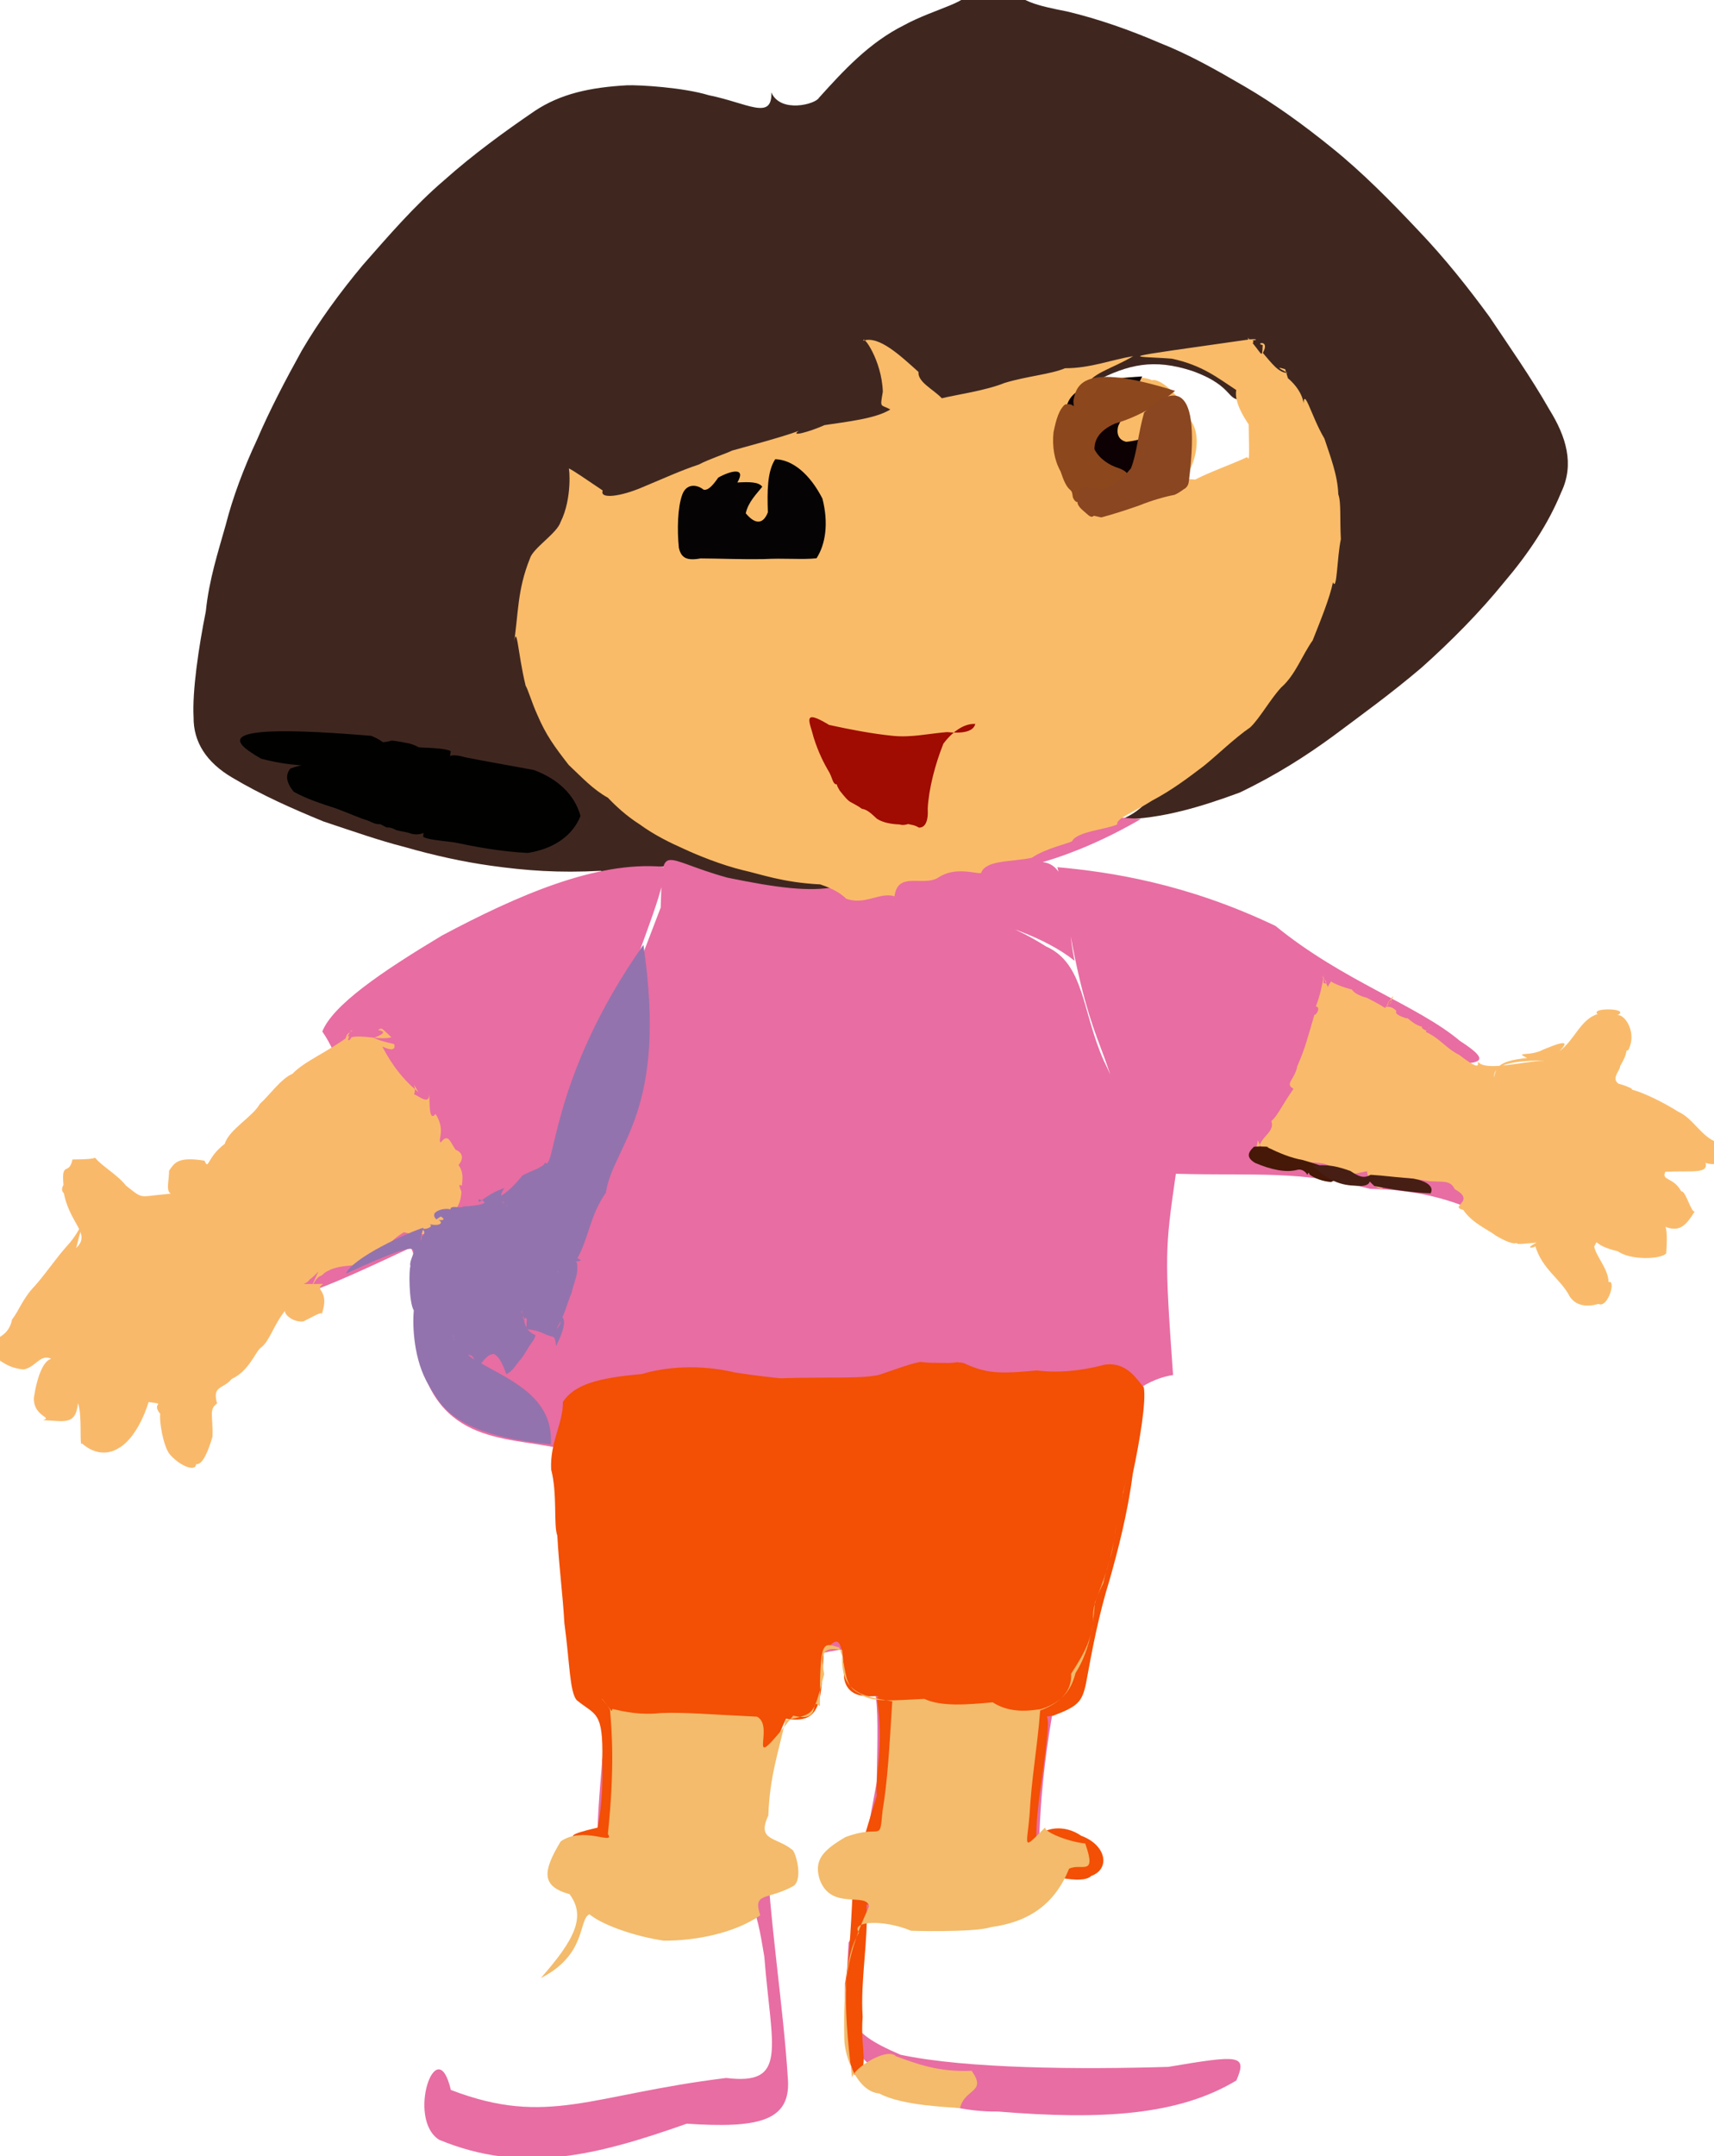 <?xml version="1.0" ?>
<svg xmlns="http://www.w3.org/2000/svg" version="1.1" width="474" height="596">
  <defs/>
  <g>
    <path d="M 267.312 -2.742 C 268.721 -2.216 269.037 -3.559 269.819 -3.511 C 270.309 -4.356 270.661 -4.442 271.002 -4.65 C 271.137 -4.841 271.092 -4.882 271.075 -4.876 C 271.181 -4.915 271.327 -4.972 272.097 -4.87 C 273.04 -4.364 275.271 -3.673 279.26 -4.329 C 281.161 0.369 287.028 1.572 295.211 3.195 C 303.837 5.259 312.566 8.345 320.647 11.83 C 328.65 14.969 336.189 19.227 344.202 23.896 C 352.452 28.702 360.265 34.346 368.269 40.809 C 376.752 47.633 384.65 55.65 392.311 63.779 C 399.651 71.469 405.986 79.487 411.867 87.501 C 417.299 95.644 423.377 104.246 428.493 113.236 C 433.101 120.668 435.467 128.287 431.756 136.038 C 428.138 144.895 422.65 153.062 415.9 161.001 C 409.245 169.205 401.301 177.246 393.081 184.574 C 384.659 191.734 376.458 197.641 368.585 203.519 C 361.211 208.912 352.92 214.242 342.816 219.072 C 332.54 222.848 321.625 226.294 310.075 226.493 C 318.514 223.106 320.55 216.316 326.765 208.274 C 335.393 200.871 343.436 193.423 350.396 185.686 C 355.801 177.84 359.887 169.972 362.864 161.991 C 364.815 154.01 365.709 145.801 365.922 137.515 C 364.925 129.445 363.206 122.131 360.657 115.948 C 356.569 110.956 352.935 107.251 344.406 110.244 C 338.817 111.435 342.028 106.973 329.742 102.543 C 319.058 99.051 312.025 100.679 302.743 105.501 C 295.465 108.234 284.34 108.465 276.089 109.786 C 268.52 109.878 261.526 112.338 257.289 111.757 C 254.361 109.13 252.439 108.662 250.203 109.943 C 248.063 112.079 245.131 114.592 241.174 118.076 C 235.598 121.368 228.743 124.683 220.792 127.573 C 212.449 130.285 203.849 132.517 195.4 134.635 C 187.417 136.584 179.986 138.179 173.615 139.935 C 168.126 141.871 163.492 143.926 159.691 146.348 C 156.422 149.494 153.51 153.523 151.326 158.472 C 149.508 164.16 148.556 170.696 148.846 177.911 C 150.164 185.524 152.891 193.219 157.307 200.843 C 163.605 208.349 171.759 215.408 180.7 222.008 C 190.403 227.843 199.563 232.899 208.601 237.262 C 219.044 238.937 224.184 239.231 231.648 245.666 C 203.601 248.887 196.98 246.109 190.549 240.278 C 180.434 237.224 172.117 243.998 166.177 240.692 C 154.468 241.307 145.509 240.651 135.622 239.262 C 127.977 238.19 120.014 236.438 111.787 234.079 C 104.94 232.339 97.726 229.804 89.435 227.044 C 80.854 223.517 72.38 219.782 64.209 214.919 C 57.097 210.733 53.454 205.099 53.535 198.197 C 53.142 191.004 54.951 178.783 56.918 168.987 C 57.812 160.175 60.336 152.527 62.425 145.079 C 64.362 137.472 67.434 129.309 71.058 121.578 C 74.656 113.203 78.907 105.117 83.469 96.879 C 88.223 88.768 93.935 80.929 100.344 73.25 C 107.347 65.305 114.577 56.848 122.941 49.722 C 130.814 42.702 139.617 36.309 147.834 30.7 C 155.025 25.914 163.15 24.159 173.371 23.575 C 176.78 23.436 188.987 24.175 195.971 26.31 C 206.716 28.469 213.566 33.413 213.318 25.548 C 215.809 31.355 225.503 28.835 226.472 27.04 C 233.258 19.524 240.299 11.808 250.076 6.926 C 258.435 2.367 269.41 0.328 267.312 -2.742" stroke-width="0.0" fill="rgb(63, 39, 32)" opacity="1" stroke="rgb(84, 229, 242)" stroke-opacity="0.367" stroke-linecap="round" stroke-linejoin="round"/>
    <path d="M 315.518 226.361 C 306.219 231.792 296.652 235.892 288.371 238.279 C 296.785 239.287 294.478 253.442 297.184 265.571 C 289.136 259.12 276.305 254.765 262.494 251.808 C 252.036 251.238 249.714 252.313 249.175 252.113 C 259.069 249.425 274.735 252.355 289.243 261.571 C 299.962 266.362 299.134 279.449 305.256 293.192 C 310.523 303.742 312.762 313.955 311.136 320.263 C 315.693 322.142 313.802 321.576 310.331 321.436 C 311.953 311.56 308.748 300.855 303.379 286.874 C 296.991 269.563 295.485 252.785 292.423 239.683 C 306.888 240.998 328.003 244.12 352.72 255.914 C 371.347 271.157 392.008 277.818 403.751 287.714 C 410.167 291.884 410.869 293.524 405.561 293.912 C 399.962 296.873 394.925 301.132 392.761 307.177 C 394.26 314.374 399.34 322.228 407.191 329.703 C 415.245 335.522 421.142 338.949 421.588 340.732 C 414.026 338.845 403.729 329.023 378.974 328.609 C 358.536 323.383 348.241 325.049 325.183 324.426 C 322.169 345.288 322.04 346.761 324.404 380.055 C 307.561 382.718 294.625 404.684 299.524 440.01 C 291.684 463.666 288.22 487.091 287.462 506.494 C 286.048 514.275 277.675 517.748 265.581 519.92 C 252.391 517.295 241.665 525.453 234.67 536.924 C 233.485 557.954 233.318 561.149 249.047 567.927 C 267.234 571.816 299.01 572.023 323.086 571.278 C 342.757 567.962 344.992 567.861 341.913 575.046 C 325.889 584.679 304.854 585.993 275.974 583.623 C 257.942 583.846 240.277 574.602 234.441 562.903 C 235.169 535.474 238.207 514.604 242.44 492.657 C 242.928 467.114 243.416 461.725 233.602 455.845 C 222.097 456.988 211.763 463.069 202.517 468.806 C 196.533 473.672 193.988 477.55 195.001 481.704 C 199.532 487.773 205.406 497.495 211.865 508.902 C 212.782 531.115 216.622 554.055 217.916 575.039 C 218.545 586.434 209.317 588.262 189.916 586.982 C 164.809 595.846 144.515 600.963 121.456 591.437 C 112.291 585.66 120.812 561.012 124.679 577.652 C 151.528 587.956 163.376 578.921 200.835 574.346 C 218.06 576.448 213.356 566.125 211.367 540.796 C 209.101 527.08 207.686 519.867 196.454 520.23 C 184.993 519.599 175.669 517.587 166.26 519.007 C 163.763 510.102 166.309 492.569 167.614 472.684 C 167.353 451.639 165.485 429.727 159.937 401.806 C 145.887 396.536 125.015 401.414 117.191 379.623 C 113.152 366.321 116.942 350.99 113.611 344.839 C 97.008 352.661 87.824 356.699 82.124 358.079 C 83.298 349.236 93.548 340.975 100.843 332.858 C 104.415 323.543 104.417 314.686 101.799 307.524 C 95.351 301.133 93.866 291.833 89.126 285.106 C 92.087 277.794 105.187 268.808 122.178 258.603 C 143.283 247.369 164.931 237.994 183.276 239.568 C 185.095 242.971 178.017 258.672 171.604 277.911 C 168.272 302.032 165.796 325.257 159.873 340.277 C 153.306 349.101 153.785 359.913 155.227 361.257 C 153.984 362.764 155.116 356.91 156.672 347.423 C 157.814 333.458 159.626 317.407 168.772 306.32 C 168.5 284.827 176.23 268.14 182.712 250.846 C 183.32 232.088 182.268 237.388 201.232 242.596 C 228.804 248.244 236.189 247.042 252.362 232.709 C 275.616 227.741 291.831 224.468 315.518 226.361" stroke-width="0.0" fill="rgb(232, 109, 162)" opacity="1" stroke="rgb(58, 137, 133)" stroke-opacity="0.488" stroke-linecap="round" stroke-linejoin="round"/>
    <path d="M 345.704 93.788 C 348.858 93.59 346.644 94.384 345.778 93.898 C 347.71 93.952 345.779 96.49 345.094 93.338 C 349.137 97.663 348.985 99.718 349.195 95.372 C 346.809 94.955 351.389 93.653 349.233 97.55 C 351.811 100.529 353.497 102.967 356.054 103.105 C 355.524 102.692 351.688 100.933 355.409 102.047 C 357.123 107.575 356.276 104.683 355.055 103.748 C 356.819 104.754 361.205 108.934 360.476 113.264 C 360.306 105.374 362.435 114.825 366.261 121.224 C 367.806 125.962 369.925 131.23 370.099 136.641 C 370.927 138.736 370.5 143.843 370.811 149.011 C 369.707 154.276 369.758 163.632 368.625 160.949 C 367.705 165.349 365.305 171.213 363.007 177.014 C 360.164 180.964 358.224 186.598 354.341 189.975 C 351.347 193.177 348.349 198.591 345.748 201.042 C 341.383 204.031 336.462 208.857 332.906 211.7 C 328.479 215.072 324.004 218.44 318.58 221.3 C 313.594 224.52 308.559 226.191 308.973 227.871 C 305.786 229.303 297.873 229.805 296.497 232.482 C 295.808 233.074 289.165 234.436 285.341 237.092 C 279.422 238.302 272.557 237.67 271.311 241.31 C 269.863 241.575 264.019 239.363 259.325 242.658 C 255.085 245.079 248.263 240.743 247.378 247.73 C 243.276 246.474 239.213 250.294 234.018 248.402 C 231.017 245.496 226.791 244.553 226.914 244.45 C 216.472 243.938 210.264 241.58 205.507 240.531 C 199.528 239.09 192.729 236.312 189.114 234.622 C 185.282 232.926 180.907 230.784 176.855 227.824 C 173.182 225.5 170.192 222.681 168.122 220.498 C 163.931 218.17 160.96 214.88 157.259 211.415 C 153.26 206.254 150.972 203.145 148.568 197.506 C 147.147 194.419 145.941 190.33 145.374 189.566 C 143.123 180.45 142.947 171.268 142.019 178.604 C 143.406 169.565 142.997 163.139 146.558 154.351 C 147.389 151.488 154.022 147.434 155.024 144.298 C 158.329 137.68 157.432 129.065 157.273 129.467 C 158.236 129.789 162.49 132.766 166.676 135.571 C 165.719 138.14 171.968 137.094 177.347 134.801 C 184.145 131.984 188.256 130.048 193.22 128.414 C 195.945 126.955 200.707 125.402 202.485 124.531 C 205.403 123.693 216.3 120.837 220.893 119.09 C 218.315 120.825 223.716 119.426 228.028 117.502 C 234.047 116.572 242.131 115.747 246.224 113.177 C 243.488 111.648 243.326 113.035 244.144 108.268 C 243.833 99.412 238.539 92.355 238.77 94.162 C 243.051 92.708 248.944 98.253 253.997 102.798 C 253.773 105.651 258.119 107.601 260.46 110.082 C 263.885 109.198 272.542 107.998 277.781 105.853 C 283.889 103.98 290.639 103.448 294.523 101.785 C 301.498 101.789 307.363 99.441 313.373 98.437 C 307.654 101.929 301.203 103.289 300.425 107.072 C 308.646 102.541 318.46 104.596 318.519 105.115 C 321.096 104.21 328 111.128 329.145 116.045 C 332.32 120.023 330.797 127.301 328.376 131.015 C 328.136 132.536 326.721 132.263 330.524 132.555 C 334.447 130.502 340.933 128.206 344.934 126.328 C 345.529 127.675 345.47 126.171 345.318 117.304 C 343.608 114.796 341.313 110.868 341.876 107.8 C 336.672 104.398 332.525 100.969 324.091 99.136 C 312.476 98.259 306.264 99.424 345.704 93.788" stroke-width="0.0" fill="rgb(250, 187, 104)" opacity="1" stroke="rgb(137, 187, 11)" stroke-opacity="0.642" stroke-linecap="round" stroke-linejoin="round"/>
    <path d="M 243.29 379.947 C 245.456 379.255 251.886 376.837 254.478 376.437 C 256.057 376.593 257.545 376.722 258.895 376.675 C 260.181 376.688 261.382 376.745 262.406 376.721 C 263.21 376.689 263.855 376.623 264.406 376.547 C 264.714 376.452 264.886 376.492 265.155 376.589 C 265.669 376.57 266.346 376.585 267.315 377.118 C 268.851 377.801 271.047 378.676 273.918 379.111 C 277.583 379.615 282.175 379.213 286.765 378.787 C 292.24 379.499 298.622 379.026 305.496 377.198 C 311.921 376.252 314.676 381.858 316.306 383.408 C 317.023 387.282 315.243 397.978 313.251 407.406 C 311.884 418.116 309.141 428.582 306.904 436.497 C 303.786 446.551 302.047 455.892 300.345 465.23 C 299.244 470.435 298.114 471.627 291.213 474.232 C 284.337 475.184 284.471 474.133 283.695 473.894 C 285.162 473.296 287.979 473.941 284.768 474.017 C 290.37 471.51 290.018 475.337 289.603 479.525 C 288.619 490.637 286.506 499.318 286.602 508.17 C 288.596 505.004 294.368 504.188 298.985 507.39 C 305.971 509.969 307.146 516.537 301.776 518.509 C 299.04 521.082 290.041 518.077 280.649 516.931 C 274.239 520.024 264.988 520.369 256.409 521.738 C 248.836 523.903 242.372 526.758 239.641 526.416 C 240.153 536.484 237.9 547.339 238.559 557.406 C 237.84 567.178 240.791 572.085 236.273 573.481 C 232.716 565.018 233.716 557.575 233.711 548.22 C 234.978 541.207 235.476 529.483 235.966 519.277 C 235.901 521.691 236.595 516.036 238.22 511.657 C 238.961 506.984 241.101 501.199 242.462 496.344 C 241.918 490.831 244.584 482.177 242.467 469.357 C 244.982 467.522 234.738 471.585 233.43 463.839 C 233.027 451.035 231.303 452.556 227.784 456.801 C 227.059 470.537 227.155 476.614 217.367 475.058 C 212.953 484.413 210.99 494.345 209.652 503.618 C 209.383 510.773 209.807 516.369 210.064 520.535 C 209.737 523.531 208.644 525.894 206.804 527.788 C 204.174 529.313 200.926 530.487 197.193 531.371 C 193.102 532.018 188.716 532.335 184.212 532.391 C 179.555 531.935 174.916 531.148 170.518 530.117 C 166.517 528.642 163.166 526.876 160.686 524.855 C 159.19 522.766 158.846 520.715 160.029 518.801 C 162.506 517.286 165.913 516.06 169.445 515.135 C 172.216 514.52 174.425 514.058 175.87 513.511 C 176.26 512.716 175.399 511.863 172.976 510.586 C 165.849 508.047 148.999 508.866 165.275 505.152 C 167.246 495.3 166.381 485.188 166.56 486.337 C 166.842 472.854 164.668 474.156 159.517 469.949 C 157.515 467.724 157.569 459.531 156.069 448.571 C 155.667 440.997 154.622 433.486 154.122 424.458 C 153.027 421.487 154.194 412.978 152.418 406.165 C 152.04 398.542 155.813 393.273 155.657 387.487 C 158.857 382.712 165.142 380.859 177.498 379.784 C 183.907 377.838 193.32 376.974 203.357 379.377 C 212.878 380.821 221.106 381.485 227.501 382.073 C 231.691 382.491 233.633 382.722 233.439 382.834 C 231.54 382.814 228.265 382.717 224.267 382.586 C 220.188 382.338 216.582 382.049 213.95 381.714 C 212.689 381.43 213.068 381.204 215.065 380.98 C 218.596 380.842 223.191 380.777 228.567 380.76 C 234.335 380.756 240.24 380.768 243.29 379.947" stroke-width="0.0" fill="rgb(243, 79, 5)" opacity="1" stroke="rgb(4, 41, 76)" stroke-opacity="0.852" stroke-linecap="round" stroke-linejoin="round"/>
    <path d="M 108.247 286.715 C 105.228 283.9 105.684 284.014 104.555 284.704 C 105.978 284.976 107.205 285.421 103.406 286.862 C 104.715 287.544 106.577 288.038 108.993 288.574 C 109.347 289.567 109.094 290.908 105.717 289.24 C 107.214 292.142 110.22 297.442 115.743 301.908 C 113.153 297.844 115.364 299.924 114.526 302.507 C 115.237 302.474 118.841 305.825 118.66 302.383 C 118.916 303.725 118.43 310.499 120.451 307.876 C 123.346 312.519 120.951 314.857 121.857 315.807 C 123.957 312.961 124.551 315.812 125.988 317.777 C 127.76 318.468 128.461 320.052 126.803 322.003 C 127.858 323.48 128.079 325.029 127.765 327.18 C 127.971 328.75 126.15 325.775 127.616 329.425 C 127.296 335.565 122.844 336.629 120.398 341.265 C 118.349 340.866 114.777 341.53 111.714 340.575 C 107.879 342.743 105.114 346.882 102.915 347.8 C 100.255 350.925 94.214 348.585 89.582 351.944 C 88.311 353.58 87.695 350.967 84.095 361.052 C 88.606 348.531 89.451 350.898 85.569 353.708 C 84.08 356.201 76.554 355.656 71.725 354.612 C 80.293 354.893 85.392 354.942 89.383 354.875 C 86.439 356.831 91.858 356.215 88.603 364.137 C 89.706 362.025 88.252 363.029 83.906 365.245 C 80.674 365.56 78.362 362.895 78.863 362.255 C 75.542 366.406 74.693 370.472 72.24 372.415 C 70.609 373.517 69.012 378.877 64.069 381.136 C 61.737 384.043 58.593 382.851 60.04 387.928 C 57.685 389.531 58.945 391.258 58.77 397.103 C 57.522 401.295 55.979 404.984 54.218 404.693 C 54.136 406.964 49.583 405.167 46.805 401.789 C 45.169 399.514 44.024 393.071 44.302 390.778 C 41.599 387.532 46.406 388.216 41.098 387.526 C 39.993 391.246 36.987 398.152 32.515 400.433 C 32.669 400.301 28.044 403.694 22.671 398.952 C 21.872 400.463 22.823 391.054 21.561 387.837 C 20.951 394.235 17.461 392.676 11.924 392.539 C 14.624 391.625 9.244 391.585 9.357 386.382 C 10.329 380.017 12.14 376.037 14.173 375.569 C 11.111 374.113 9.885 377.933 6.531 378.507 C 2.613 378.171 0.204 376.625 -5.082 371.955 C -1.661 370.111 2.389 369.613 3.334 364.7 C 5.176 362.401 6.3 358.86 9.588 355.471 C 12.607 352.094 15.414 347.855 18.527 344.376 C 23.296 339.356 24.194 332.508 21.073 344.928 C 25.431 340.859 18.881 338.186 17.48 328.788 C 20.857 330.855 15.756 330.473 17.552 327.505 C 16.934 320.684 19.074 325.08 20.027 320.514 C 19.766 320.388 25.061 320.596 26.304 319.993 C 27.996 322.18 32.563 324.751 34.833 327.7 C 40.651 332.214 37.264 330.372 51.464 329.644 C 44.6 331.652 46.778 327.807 46.755 323.595 C 48.235 321.481 49.034 319.605 56.558 320.806 C 57.741 323.647 57.226 319.843 62.146 316.163 C 63.35 312.142 69.947 308.66 71.894 305.071 C 74.251 303.05 77.728 298.085 80.864 296.807 C 84.193 293.282 90.696 290.729 96.615 286.258 C 94.757 292.201 95.086 287.227 96.097 285.795 C 97.648 284.516 97.971 284.863 97.123 284.855 C 95.436 286.738 96.2 288.65 97.181 286.712 C 100.084 285.898 104.886 287.58 108.247 286.715" stroke-width="0.0" fill="rgb(249, 185, 107)" opacity="1.0" stroke="rgb(86, 233, 60)" stroke-opacity="0.323" stroke-linecap="round" stroke-linejoin="round"/>
    <path d="M 365.363 269.914 C 366.492 270.344 366.265 271.039 367.243 272.808 C 367.589 271.747 367.984 271.65 368.075 271.244 C 368.879 271.877 371.561 272.956 373.883 273.507 C 374.489 274.623 376.498 275.406 378.108 275.841 C 379.061 276.369 381.059 277.295 383.049 278.614 C 383.642 278.096 384.348 275.436 384.642 276.703 C 386.377 273.731 383.917 276.557 383.701 278.005 C 385.636 275.986 385.404 276.907 383.121 278.256 C 385.222 278.09 385.987 279.321 386.161 279.427 C 385.522 280.528 388.257 281.175 389.111 281.529 C 388.669 280.559 391.176 283.706 393.709 283.822 C 392.424 283.56 393.792 284.771 394.432 284.807 C 395.405 283.933 396.295 283.736 395.739 284.037 C 395.346 283.851 394.192 284.981 394.311 285.207 C 398.399 287.138 399.945 289.823 403.577 291.59 C 409.896 296.455 408.544 293.928 408.73 293.468 C 410.921 296.212 420.4 293.438 427.22 293.133 C 415.572 293.116 413.04 295.097 413.174 297.746 C 413.789 295.106 414.112 293.266 422.323 292.428 C 418.612 290.545 422.964 292.152 426.81 290.084 C 429.519 289.014 435.319 286.477 431.253 290.529 C 435.438 287.522 437.022 281.764 441.811 280.285 C 439.486 278.382 451.828 278.603 446.934 280.794 C 448.634 279.456 453.055 284.922 450.287 290.271 C 449.219 290.357 450.56 290.551 447.999 294.726 C 448.36 295.411 445.409 298.034 447.576 299.52 C 446.065 299.077 451.662 300.578 451.329 301.18 C 454.161 301.864 459.886 304.591 464.138 307.283 C 468.309 309.165 470.394 314.096 474.834 315.739 C 477.247 316.173 478.085 323.355 471.672 321.421 C 472.5 324.558 467.689 323.525 460.555 323.877 C 459.284 326.327 462.861 325.345 464.946 329.286 C 466.181 328.991 467.779 335.601 468.72 334.762 C 466.286 338.656 464.414 341.127 459.483 338.602 C 461.868 337.01 460.584 347.862 460.815 346.362 C 459.679 348.066 450.955 348.435 447.412 345.855 C 439.86 344.072 442.312 342.082 440.868 344.55 C 441.419 347.365 444.806 350.734 444.836 354.372 C 446.997 353.559 444.735 361.509 442.136 360.448 C 442.911 359.925 437.07 362.718 434.149 358.418 C 431.447 353.256 426.525 350.956 424.545 344.299 C 425.179 344.79 420.776 345.55 424.937 343.47 C 420.721 343.796 418.983 344.163 419.475 343.251 C 419.524 344.098 417.33 343.717 413.681 341.537 C 411.708 339.938 407.221 338.205 404.667 334.432 C 400.526 333.36 408.447 332.069 402.284 328.674 C 400.978 325.671 397.943 327.053 393.973 326.273 C 387.571 325.357 382.317 324.302 381.724 327.977 C 384.264 328.903 378.654 329.247 378.054 323.729 C 372.004 324.876 371.019 325.541 368.677 322.764 C 365.261 320.298 359.739 321.786 354.623 321.502 C 351.924 320.271 349.125 318.699 347.859 315.158 C 347.235 319.679 345.411 317.205 348.256 319.296 C 347.192 314.267 352.834 313.493 351.589 309.815 C 352.945 308.952 354.65 305.342 357.721 300.921 C 355.161 299.543 358.031 298.508 358.78 294.645 C 361.008 289.62 361.696 286.527 363.522 280.379 C 363.701 281.029 365.506 278.383 363.884 278.177 C 366.314 272.052 366.202 265.965 365.995 271.63 C 366.923 272.299 367.282 271.124 365.363 269.914" stroke-width="0.0" fill="rgb(249, 187, 107)" opacity="1" stroke="rgb(34, 185, 41)" stroke-opacity="0.366" stroke-linecap="round" stroke-linejoin="round"/>
    <path d="M 311.95 407.672 C 311.612 408.214 311.547 408.864 311.345 409.365 C 311.296 409.799 311.165 410.346 310.978 410.802 C 310.868 411.309 310.78 411.832 310.554 412.508 C 310.56 413.168 310.452 413.446 310.261 414.325 C 310.119 415.052 309.832 416.374 309.601 417.483 C 309.423 418.229 309.309 419.055 308.979 420.544 C 308.767 421.686 308.462 422.923 308.305 424.194 C 307.999 425.678 307.87 427.703 307.274 429.778 C 306.447 432.628 305.438 435.706 305.148 437.494 C 303.751 440.37 302.033 443.759 302.323 447.326 C 301.878 453.284 299.958 456.82 296.211 462.633 C 296.592 469.181 290.241 471.747 287.654 472.794 C 286.785 483.816 285.302 490.933 284.706 501.767 C 283.956 510.53 282.564 511.619 289.093 505.027 C 288.288 506.09 295.083 509.04 300.111 509.53 C 303.434 518.933 298.996 514.812 295.634 516.524 C 291.73 526.291 284.563 531.253 273.989 532.662 C 269.577 534.221 250.27 533.648 251.93 533.64 C 244.148 530.405 235.055 531.028 237.549 534.148 C 233.437 541.155 232.866 552.091 235.641 574.276 C 236.129 571.521 245.353 565.758 247.759 568.346 C 253.462 570.392 259.431 572.762 268.714 572.364 C 273.035 578.476 266.795 577.165 265.495 582.662 C 263.276 582.43 249.507 582.104 243.173 578.633 C 237.049 578.134 233.561 568.475 233.493 563.614 C 233.199 547.945 234.166 540.26 240.339 526.96 C 239.728 522.822 229.898 528.182 226.71 519.563 C 224.909 514.046 227.773 511.318 233.778 507.778 C 244.024 503.935 243.186 509.756 244.068 500.511 C 245.492 491.911 245.913 483.553 246.758 470.228 C 237.134 468.757 232.083 467.17 232.957 456.159 C 226.061 454.436 227.375 459.196 227.929 462.755 C 224.876 473.907 225.694 473.763 217.236 475.424 C 215.366 484.004 212.847 490.987 212.479 501.8 C 209.155 508.977 214.734 507.598 219.222 511.378 C 220.248 512.479 222.041 519.521 219.419 521.298 C 211.953 525.364 208.162 522.871 210.233 529.406 C 202.999 534.405 192.146 536.449 183.566 536.397 C 175.614 535.236 166.507 532.044 163.018 529.1 C 159.887 530.49 162.381 540.232 149.552 546.743 C 158.917 536.128 162.137 529.735 157.514 523.547 C 149.438 521.313 150.188 517.07 155.047 508.977 C 161.223 504.572 170.269 510.184 168.105 506.902 C 170.05 488.364 169.175 478.35 168.696 472.538 C 167.135 470.121 166.212 469.26 166.37 469.514 C 167.459 470.667 168.335 472.088 169.357 473.097 C 168.578 473.703 169.03 473.735 169.367 472.352 C 172.328 473.026 177.066 474.136 182.666 473.48 C 189.244 473.205 195.866 473.852 209.345 474.481 C 214.806 477.31 204.958 492.308 219.365 474.196 C 227.804 476.34 223.502 468.842 226.732 471.594 C 226.692 452.636 227.582 454.105 232.088 455.36 C 234.422 461.525 232.937 466.137 237.958 468.186 C 240.776 470.732 248.028 469.906 255.602 469.562 C 260.44 471.815 267.705 471.124 274.534 470.52 C 279.939 474.038 286.198 472.546 287.929 472.383 C 293.786 470.504 296.251 467.068 297.435 462.415 C 300.632 457.409 302.342 450.862 302.759 442.976 C 305.144 436.892 307.438 431.097 308.436 423.182 C 309.946 415.892 311.352 408.408 311.95 407.672" stroke-width="0.0" fill="rgb(243, 187, 107)" opacity="1.0" stroke="rgb(77, 192, 251)" stroke-opacity="0.749" stroke-linecap="round" stroke-linejoin="round"/>
    <path d="M 144.473 324.907 C 146.057 323.951 151.155 322.313 150.603 321.272 C 153.76 324.552 151.651 298.497 177.932 261.144 C 184.774 307.798 169.602 316.225 167.547 329.682 C 163.16 335.879 162.894 341.987 159.683 347.777 C 162.568 349.181 158.138 347.77 153.877 350.633 C 154.567 347.015 154.391 343.754 154.83 346.942 C 153.532 346.743 155.857 345.931 154.396 347.546 C 153.316 345.884 154.092 347.894 157.065 347.716 C 157.131 348.929 156.897 349.675 155.177 350.207 C 155.542 351.781 154.675 350.703 154.021 351.74 C 155.56 350.799 155.464 347.854 153.662 349.397 C 152.788 345.292 159.093 348.838 159.52 348.869 C 160.137 352.478 158.479 354.764 158.129 357.222 C 156.77 360.333 156.445 362.867 153.9 367.319 C 154.794 366.549 155.182 365.292 154.979 365.006 C 153.167 363.276 152.627 363.731 154.738 363.622 C 156.405 364.108 156.692 366.077 153.804 372.057 C 153.432 369.139 153.388 369.686 151.541 369.099 C 149.781 368.354 148.862 367.742 145.44 367.323 C 145.64 367.882 145.535 365.961 145.696 364.584 C 145.092 363.959 144.088 363.265 144.856 364.869 C 144.676 362.431 144.064 361.957 144.194 362.827 C 145.113 361.954 144.458 361.886 144.687 362.304 C 144.218 362.856 144.361 363.369 145.468 363.592 C 144.701 363.851 145.762 364.885 144.917 364.336 C 144.951 365.816 145.497 367.936 148.059 369.015 C 147.963 370.32 146.702 371.257 145.881 372.905 C 145.297 373.744 144.933 374.579 144.034 375.688 C 142.64 377.171 141.949 378.887 140.037 379.824 C 138.756 376.284 137.791 374.844 136.627 374.249 C 135.41 374.267 134.204 374.789 131.205 379.629 C 131.748 376.42 131.156 374.016 128.973 374.592 C 127.534 373.754 126.334 371.722 128.619 373.104 C 127.73 374.161 124.734 368.863 125.512 369.68 C 125.641 369.638 124.716 367.696 126.034 366.409 C 124.553 368.213 125.986 371.391 125.546 370.459 C 125.324 369.009 127.019 373.956 133.016 376.796 C 140.798 381.325 153.165 386.073 152.344 399.216 C 125.078 396.668 121.729 388.069 118.58 382.878 C 114.373 375.956 114.029 366.336 114.434 362.204 C 113.046 359.91 113.067 350.85 113.493 349.999 C 112.609 346.794 121.877 339.999 95.68 352.031 C 97.368 347.722 112.981 340.553 117.108 339.343 C 115.792 343.622 116.525 343.647 116.7 341.309 C 117.406 343.567 117.555 343.534 116.632 342.09 C 117.001 341.132 118.332 340.497 116.084 339.392 C 117.844 340.261 120.411 338.739 118.527 338.266 C 121.589 339.128 122.819 337.936 121.261 337.214 C 123.015 337.393 123.639 336.873 119.998 335.299 C 122.592 335.42 125.474 333.97 120.668 337.037 C 118.441 334.931 122.76 333.696 124.588 334.274 C 124.462 333.353 126.072 333.654 126.755 333.668 C 127.512 333.711 128.433 333.63 127.879 333.48 C 131.043 333.366 136.742 332.705 132.397 331.451 C 131.959 333.616 133.926 330.209 139.549 328.345 C 137.813 330.472 138.631 332.499 139.636 332.628 C 140.41 333.255 140.603 333.606 138.627 333.62 C 140.218 333.449 140.465 333.623 140.212 332.552 C 140.575 334.022 139.904 332.516 137.665 331.136 C 135.96 330.152 137.71 333.258 144.473 324.907" stroke-width="0.0" fill="rgb(147, 115, 173)" opacity="1" stroke="rgb(186, 229, 232)" stroke-opacity="0.607" stroke-linecap="round" stroke-linejoin="round"/>
    <path d="M 102.671 203.382 C 104.137 203.974 105.221 204.616 105.852 205.129 C 106.611 205.092 107.353 204.996 108.337 204.667 C 109.314 204.82 110.564 204.952 111.918 205.256 C 113.385 205.479 114.59 205.841 115.833 206.564 C 117.243 206.648 118.861 206.675 120.405 206.816 C 121.901 206.904 123.537 207.122 124.644 207.596 C 124.562 208.471 124.496 208.875 124.186 209.469 C 123.674 210.107 123.49 210.189 123.549 209.646 C 124.058 208.716 125.551 208.391 128.668 209.319 C 133.714 210.318 140.243 211.454 147.601 212.817 C 154.284 215.279 158.949 219.691 160.532 225.536 C 158.363 230.999 153.134 234.626 145.946 235.754 C 138.311 235.371 131.496 234.046 125.499 232.813 C 121.118 232.288 118.252 232.008 117.051 231.317 C 116.999 230.078 117.439 229.389 117.869 229.467 C 118.202 229.806 118.036 229.905 117.364 230.138 C 116.4 230.582 115.194 230.8 113.72 230.434 C 112.35 229.902 110.928 229.815 109.667 229.482 C 108.579 228.906 107.819 228.632 106.924 228.724 C 106.346 228.446 105.818 228.065 105.017 227.759 C 104.21 227.94 103.337 227.535 101.714 226.798 C 99.296 226.081 96.516 224.779 92.995 223.477 C 88.994 222.161 84.783 220.849 81.204 218.816 C 79.117 216.231 78.864 214.188 80.299 212.418 C 83.444 211.284 87.155 210.737 90.55 210.621 C 92.619 210.714 92.703 210.955 90.633 211.398 C 86.259 211.886 79.827 211.705 72.216 209.699 C 64.488 205.233 56.918 199.557 102.671 203.382" stroke-width="0.0" fill="rgb(1, 1, 0)" opacity="1" stroke="rgb(204, 78, 218)" stroke-opacity="0.28" stroke-linecap="round" stroke-linejoin="round"/>
    <path d="M 203.91 133.363 C 207.066 133.186 209.807 133.144 210.802 134.538 C 209.406 136.32 206.908 138.717 206.239 141.881 C 208.602 144.738 210.932 145.242 212.347 141.609 C 212.155 135.797 212.154 130.362 214.38 126.928 C 219.169 127.038 223.993 131.049 227.44 137.817 C 229.177 144.566 228.325 150.408 225.808 154.309 C 221.816 154.743 216.91 154.21 211.017 154.54 C 204.822 154.623 198.982 154.377 193.794 154.349 C 190.21 154.957 188.427 154.477 187.739 151.416 C 187.217 146.322 187.411 140.19 188.663 136.758 C 189.847 133.456 192.884 133.956 194.536 135.325 C 195.74 135.672 197.036 134.305 198.645 131.993 C 202.128 130.072 206.471 129.032 203.91 133.363" stroke-width="0.0" fill="rgb(5, 3, 4)" opacity="0.999" stroke="rgb(104, 65, 25)" stroke-opacity="0.106" stroke-linecap="round" stroke-linejoin="round"/>
    <path d="M 315.865 104.048 C 313.292 109.373 310.995 114.01 309.249 117.742 C 308.637 120.043 309.466 121.66 311.471 122.116 C 313.998 121.878 316.629 121.105 318.963 120.213 C 320.903 119.899 322.405 120.028 323.331 120.708 C 323.59 121.915 323.287 123.631 322.395 125.63 C 320.967 127.654 319.159 129.541 317.065 131.095 C 314.74 132.15 312.291 132.792 309.885 132.977 C 307.654 132.677 305.624 132.079 303.898 131.376 C 302.539 130.672 301.495 129.86 300.595 128.89 C 299.707 127.775 298.725 126.381 297.535 124.425 C 296.01 121.761 294.94 119.101 294.783 115.765 C 294.532 110.876 295.085 105.337 315.865 104.048" stroke-width="0.0" fill="rgb(13, 1, 4)" opacity="0.999" stroke="rgb(202, 13, 56)" stroke-opacity="0.05" stroke-linecap="round" stroke-linejoin="round"/>
    <path d="M 229.284 200.365 C 234.901 201.596 241.029 202.789 246.83 203.377 C 252.036 203.923 256.763 202.753 261.897 202.35 C 266.443 202.823 269.179 202.174 269.714 200.1 C 267.135 199.923 263.86 201.606 260.89 205.55 C 258.587 211.291 256.849 218.07 256.559 223.445 C 256.78 227.25 255.723 228.811 254.114 228.748 C 252.805 227.939 251.93 227.997 251.171 227.765 C 250.396 227.962 249.771 228.158 248.741 227.874 C 246.455 227.799 244.12 227.368 242.481 226.285 C 241.041 224.943 239.849 223.76 238.329 223.54 C 237.291 222.742 236.287 222.306 235.517 221.847 C 234.479 221.408 233.417 220.018 232.215 218.517 C 231.429 217.259 231.183 216.372 231.506 216.111 C 232.239 215.711 232.645 215.508 232.597 215.809 C 232.49 216.252 232.209 216.477 231.241 216.804 C 230.32 216.622 230.251 215.261 229.378 213.55 C 227.816 210.936 226.301 207.916 225.033 203.901 C 223.989 199.624 221.521 195.664 229.284 200.365" stroke-width="0.0" fill="rgb(160, 11, 2)" opacity="0.999" stroke="rgb(227, 248, 55)" stroke-opacity="0.803" stroke-linecap="round" stroke-linejoin="round"/>
    <path d="M 350.395 317.073 C 353.856 318.719 356.811 320.011 360.349 320.647 C 363.476 321.565 366.065 322.357 368.2 323.511 C 369.536 325.033 369.512 326.218 368.095 326.711 C 365.811 326.532 363.641 325.74 362.162 324.643 C 361.888 323.833 361.788 324.193 361.544 324.749 C 361.287 324.154 360.202 322.96 358.749 323.343 C 355.555 324.198 351.419 323.254 347.12 321.44 C 344.701 319.998 344.935 318.67 346.79 316.943 C 349.007 316.795 351.921 316.995 350.395 317.073" stroke-width="0.0" fill="rgb(69, 24, 7)" opacity="1" stroke="rgb(239, 98, 224)" stroke-opacity="0.85" stroke-linecap="round" stroke-linejoin="round"/>
    <path d="M 324.96 108.039 C 319.506 112.509 313.984 115.451 308.366 117.065 C 304.341 118.833 302.625 121.27 302.673 124.197 C 304.098 126.886 306.763 128.599 309.46 129.422 C 311.452 130.185 312.297 131.12 312.059 132.262 C 311.098 133.408 309.778 134.323 308.509 134.851 C 307.489 135.059 306.691 135.135 306.14 135.237 C 305.752 135.487 305.282 135.943 304.459 136.49 C 303.337 137.031 302.065 137.619 300.79 138.119 C 299.64 138.41 298.642 138.648 297.764 138.777 C 297.166 138.484 296.913 137.972 296.699 137.469 C 296.544 136.679 296.587 135.894 295.971 135.421 C 294.91 134.558 294.165 132.908 293.291 130.281 C 291.51 127.111 290.955 123.296 291.342 119.511 C 292.097 115.655 292.982 113.11 294.489 111.826 C 295.727 111.474 296.9 111.856 297.336 112.867 C 297.167 113.372 296.944 112.847 296.841 110.886 C 297.588 106.412 299.307 99.936 324.96 108.039" stroke-width="0.0" fill="rgb(141, 71, 29)" opacity="1" stroke="rgb(100, 17, 235)" stroke-opacity="0.703" stroke-linecap="round" stroke-linejoin="round"/>
    <path d="M 328.803 132.819 C 328.701 133.864 328.384 134.474 327.758 135.012 C 327.246 135.181 326.488 136.036 324.818 136.771 C 322.401 137.222 318.563 138.269 314.899 139.771 C 310.531 141.291 307.124 142.332 304.554 143.011 C 302.854 142.656 302.24 142.459 302.449 142.588 C 301.974 143.089 301.321 142.78 300.379 141.871 C 299.401 141.028 298.406 140.286 298.002 139.167 C 297.911 137.989 298.049 136.766 298.373 135.74 C 298.997 135.034 299.696 134.666 300.536 134.575 C 301.707 134.853 303.266 135.217 305.162 135.21 C 307.446 134.459 310.208 132.576 312.744 129.47 C 314.361 125.526 314.667 120.179 316.404 114.011 C 322.655 108.049 332.577 102.488 328.803 132.819" stroke-width="0.0" fill="rgb(137, 70, 32)" opacity="1.0" stroke="rgb(20, 160, 7)" stroke-opacity="0.667" stroke-linecap="round" stroke-linejoin="round"/>
    <path d="M 362.998 322.283 C 366.821 321.642 370.077 322.428 373.472 323.672 C 375.678 325.129 377.091 325.854 379.03 324.706 C 382.399 324.883 386.453 325.469 390.865 325.763 C 394.641 326.468 396.649 327.994 395.624 329.839 C 390.75 329.657 384.997 328.802 380.074 327.817 C 378.11 326.026 377.935 325.452 378.464 325.207 C 379.238 326.499 378.834 327.671 376.402 327.81 C 372.709 327.615 369.052 327.882 362.998 322.283" stroke-width="0.0" fill="rgb(70, 30, 20)" opacity="1" stroke="rgb(41, 238, 205)" stroke-opacity="0.515" stroke-linecap="round" stroke-linejoin="round"/>
  </g>
</svg>
